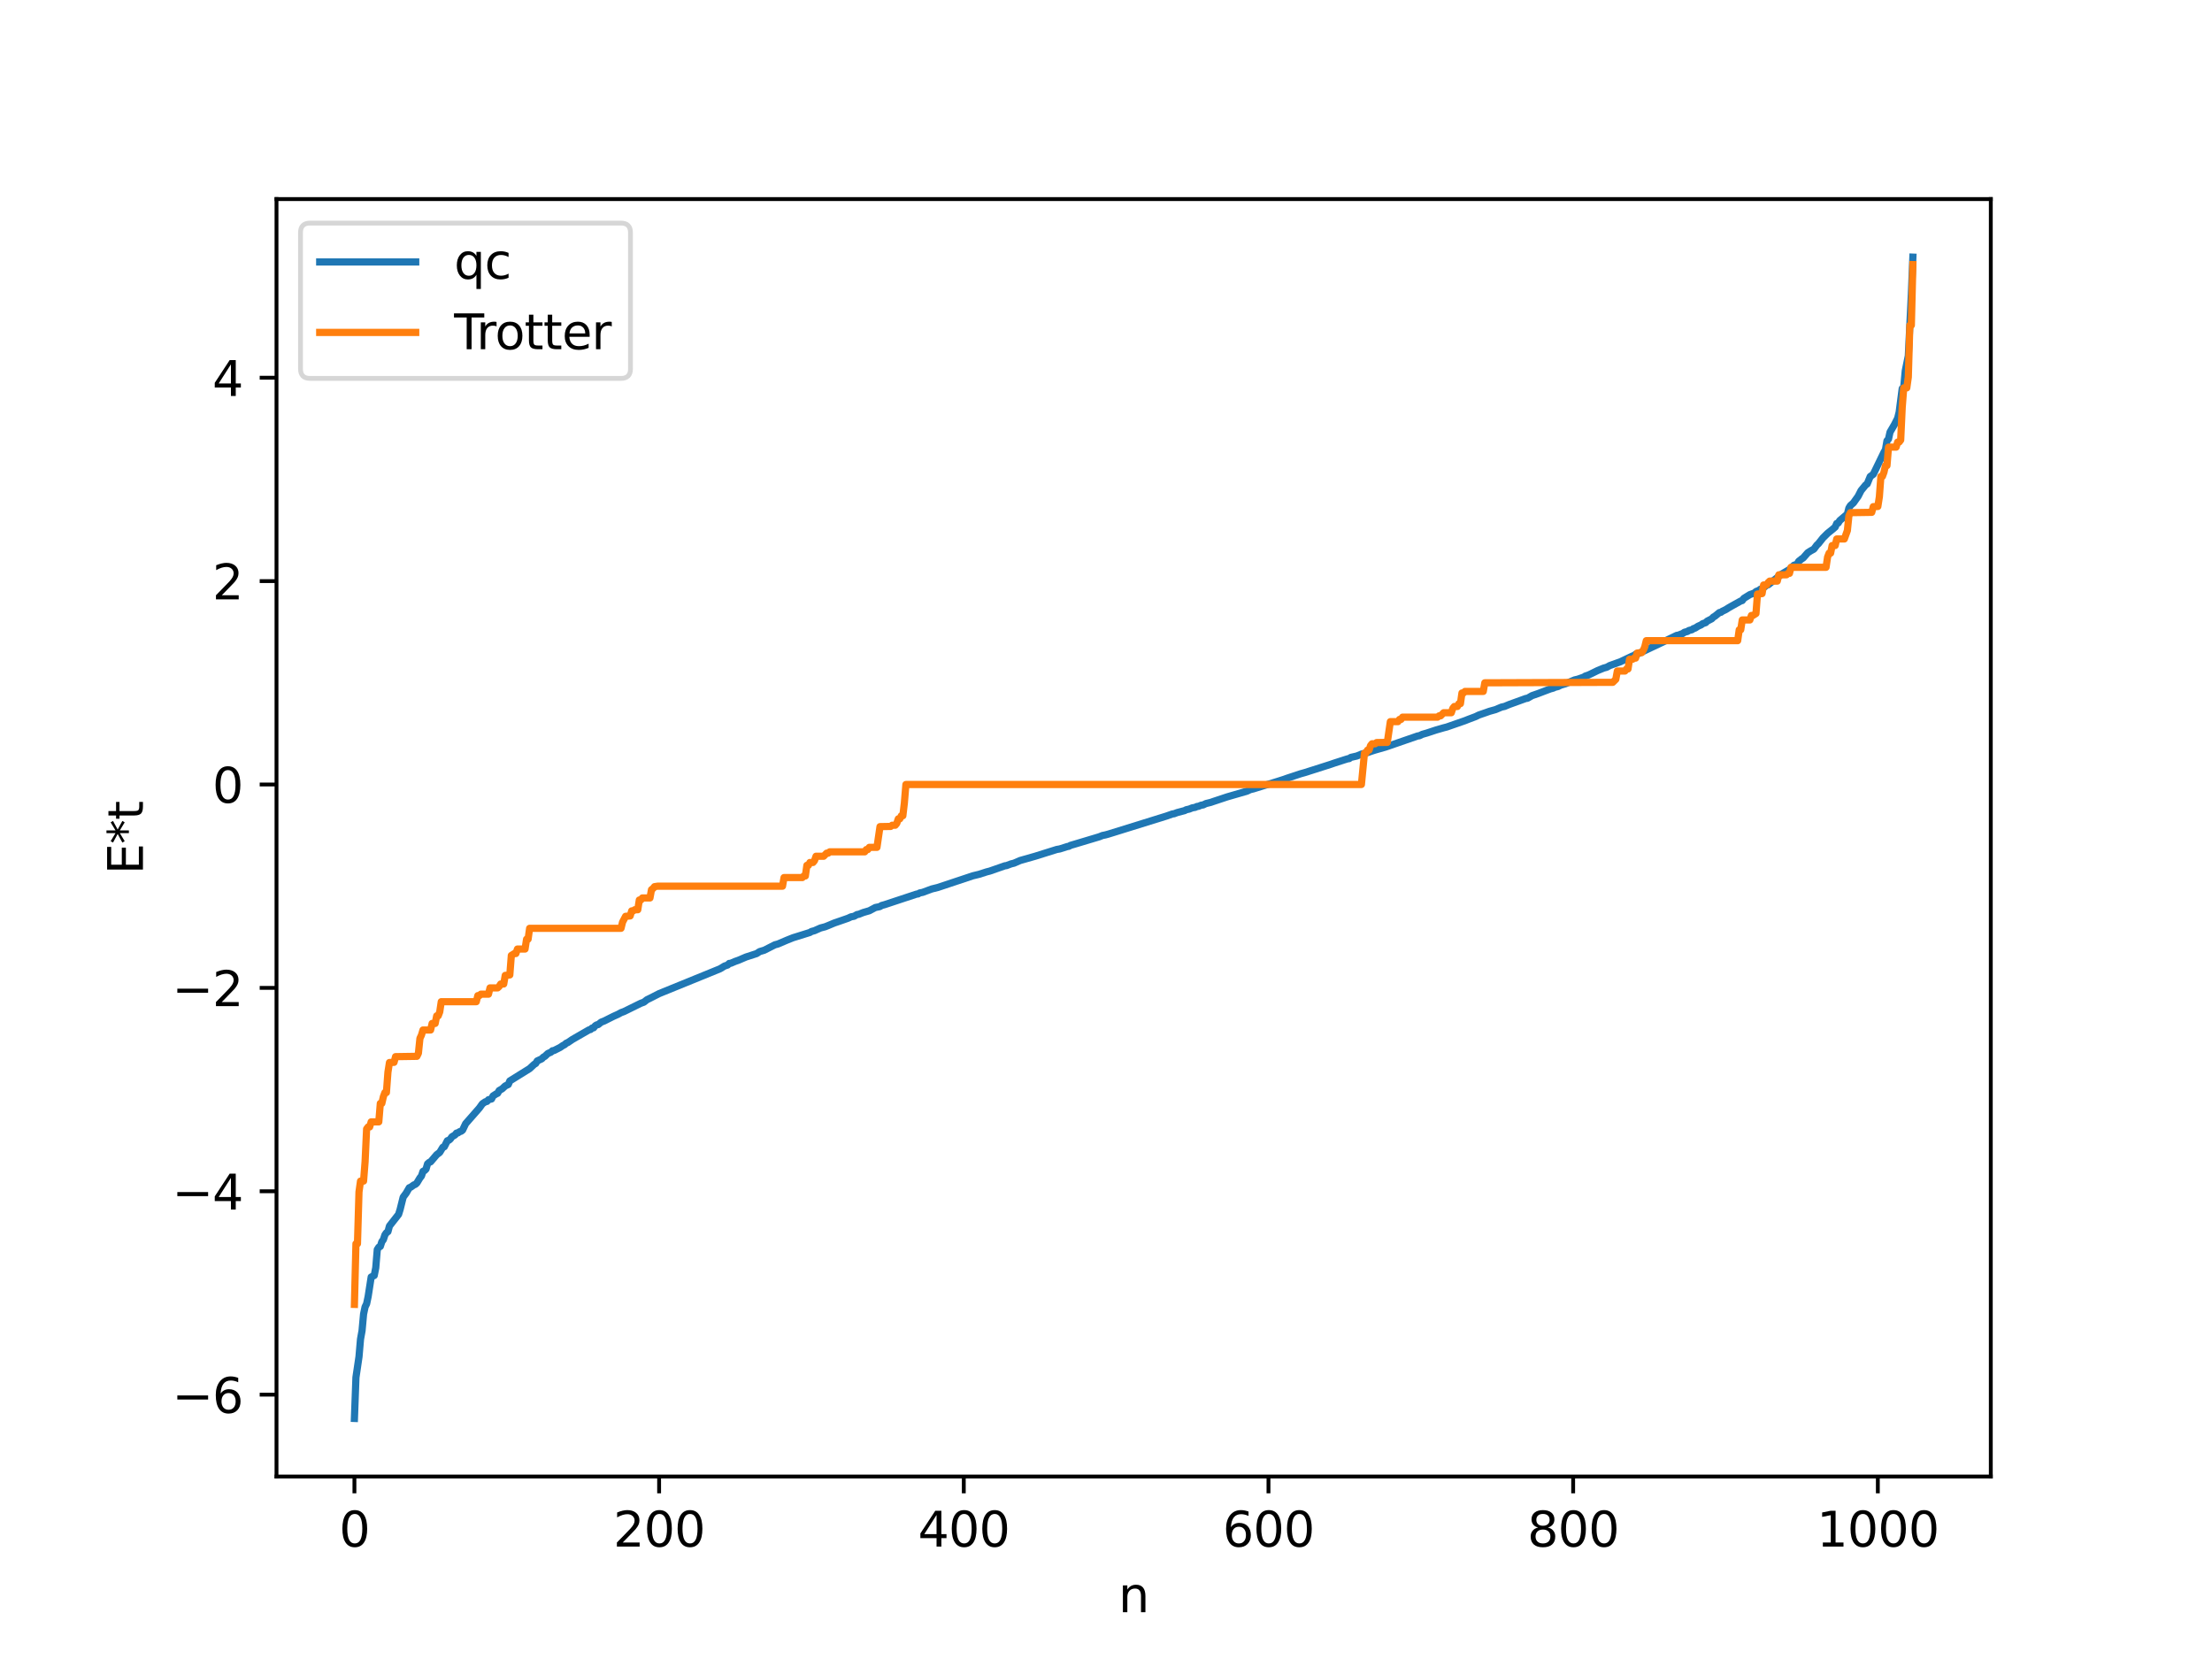 <?xml version="1.0" encoding="utf-8" standalone="no"?>
<!DOCTYPE svg PUBLIC "-//W3C//DTD SVG 1.1//EN"
  "http://www.w3.org/Graphics/SVG/1.1/DTD/svg11.dtd">
<svg xmlns:xlink="http://www.w3.org/1999/xlink" width="460.8pt" height="345.6pt" viewBox="0 0 460.8 345.6" xmlns="http://www.w3.org/2000/svg" version="1.1">
 <defs>
  <style type="text/css">*{stroke-linejoin: round; stroke-linecap: butt}</style>
 </defs>
 <g id="figure_1">
  <g id="patch_1">
   <path d="M 0 345.6 
L 460.8 345.6 
L 460.8 0 
L 0 0 
z
" style="fill: #ffffff"/>
  </g>
  <g id="axes_1">
   <g id="patch_2">
    <path d="M 57.6 307.584 
L 414.72 307.584 
L 414.72 41.472 
L 57.6 41.472 
z
" style="fill: #ffffff"/>
   </g>
   <g id="matplotlib.axis_1">
    <g id="xtick_1">
     <g id="line2d_1">
      <defs>
       <path id="m29773d8215" d="M 0 0 
L 0 3.5 
" style="stroke: #000000; stroke-width: 0.8"/>
      </defs>
      <g>
       <use xlink:href="#m29773d8215" x="73.833" y="307.584" style="stroke: #000000; stroke-width: 0.8"/>
      </g>
     </g>
     <g id="text_1">
      <!-- 0 -->
      <g transform="translate(70.651 322.182) scale(0.1 -0.1)">
       <defs>
        <path id="DejaVuSans-30" d="M 2034 4250 
Q 1547 4250 1301 3770 
Q 1056 3291 1056 2328 
Q 1056 1369 1301 889 
Q 1547 409 2034 409 
Q 2525 409 2770 889 
Q 3016 1369 3016 2328 
Q 3016 3291 2770 3770 
Q 2525 4250 2034 4250 
z
M 2034 4750 
Q 2819 4750 3233 4129 
Q 3647 3509 3647 2328 
Q 3647 1150 3233 529 
Q 2819 -91 2034 -91 
Q 1250 -91 836 529 
Q 422 1150 422 2328 
Q 422 3509 836 4129 
Q 1250 4750 2034 4750 
z
" transform="scale(0.016)"/>
       </defs>
       <use xlink:href="#DejaVuSans-30"/>
      </g>
     </g>
    </g>
    <g id="xtick_2">
     <g id="line2d_2">
      <g>
       <use xlink:href="#m29773d8215" x="137.304" y="307.584" style="stroke: #000000; stroke-width: 0.8"/>
      </g>
     </g>
     <g id="text_2">
      <!-- 200 -->
      <g transform="translate(127.76 322.182) scale(0.1 -0.1)">
       <defs>
        <path id="DejaVuSans-32" d="M 1228 531 
L 3431 531 
L 3431 0 
L 469 0 
L 469 531 
Q 828 903 1448 1529 
Q 2069 2156 2228 2338 
Q 2531 2678 2651 2914 
Q 2772 3150 2772 3378 
Q 2772 3750 2511 3984 
Q 2250 4219 1831 4219 
Q 1534 4219 1204 4116 
Q 875 4013 500 3803 
L 500 4441 
Q 881 4594 1212 4672 
Q 1544 4750 1819 4750 
Q 2544 4750 2975 4387 
Q 3406 4025 3406 3419 
Q 3406 3131 3298 2873 
Q 3191 2616 2906 2266 
Q 2828 2175 2409 1742 
Q 1991 1309 1228 531 
z
" transform="scale(0.016)"/>
       </defs>
       <use xlink:href="#DejaVuSans-32"/>
       <use xlink:href="#DejaVuSans-30" x="63.623"/>
       <use xlink:href="#DejaVuSans-30" x="127.246"/>
      </g>
     </g>
    </g>
    <g id="xtick_3">
     <g id="line2d_3">
      <g>
       <use xlink:href="#m29773d8215" x="200.775" y="307.584" style="stroke: #000000; stroke-width: 0.8"/>
      </g>
     </g>
     <g id="text_3">
      <!-- 400 -->
      <g transform="translate(191.231 322.182) scale(0.1 -0.1)">
       <defs>
        <path id="DejaVuSans-34" d="M 2419 4116 
L 825 1625 
L 2419 1625 
L 2419 4116 
z
M 2253 4666 
L 3047 4666 
L 3047 1625 
L 3713 1625 
L 3713 1100 
L 3047 1100 
L 3047 0 
L 2419 0 
L 2419 1100 
L 313 1100 
L 313 1709 
L 2253 4666 
z
" transform="scale(0.016)"/>
       </defs>
       <use xlink:href="#DejaVuSans-34"/>
       <use xlink:href="#DejaVuSans-30" x="63.623"/>
       <use xlink:href="#DejaVuSans-30" x="127.246"/>
      </g>
     </g>
    </g>
    <g id="xtick_4">
     <g id="line2d_4">
      <g>
       <use xlink:href="#m29773d8215" x="264.246" y="307.584" style="stroke: #000000; stroke-width: 0.8"/>
      </g>
     </g>
     <g id="text_4">
      <!-- 600 -->
      <g transform="translate(254.702 322.182) scale(0.1 -0.1)">
       <defs>
        <path id="DejaVuSans-36" d="M 2113 2584 
Q 1688 2584 1439 2293 
Q 1191 2003 1191 1497 
Q 1191 994 1439 701 
Q 1688 409 2113 409 
Q 2538 409 2786 701 
Q 3034 994 3034 1497 
Q 3034 2003 2786 2293 
Q 2538 2584 2113 2584 
z
M 3366 4563 
L 3366 3988 
Q 3128 4100 2886 4159 
Q 2644 4219 2406 4219 
Q 1781 4219 1451 3797 
Q 1122 3375 1075 2522 
Q 1259 2794 1537 2939 
Q 1816 3084 2150 3084 
Q 2853 3084 3261 2657 
Q 3669 2231 3669 1497 
Q 3669 778 3244 343 
Q 2819 -91 2113 -91 
Q 1303 -91 875 529 
Q 447 1150 447 2328 
Q 447 3434 972 4092 
Q 1497 4750 2381 4750 
Q 2619 4750 2861 4703 
Q 3103 4656 3366 4563 
z
" transform="scale(0.016)"/>
       </defs>
       <use xlink:href="#DejaVuSans-36"/>
       <use xlink:href="#DejaVuSans-30" x="63.623"/>
       <use xlink:href="#DejaVuSans-30" x="127.246"/>
      </g>
     </g>
    </g>
    <g id="xtick_5">
     <g id="line2d_5">
      <g>
       <use xlink:href="#m29773d8215" x="327.717" y="307.584" style="stroke: #000000; stroke-width: 0.8"/>
      </g>
     </g>
     <g id="text_5">
      <!-- 800 -->
      <g transform="translate(318.173 322.182) scale(0.1 -0.1)">
       <defs>
        <path id="DejaVuSans-38" d="M 2034 2216 
Q 1584 2216 1326 1975 
Q 1069 1734 1069 1313 
Q 1069 891 1326 650 
Q 1584 409 2034 409 
Q 2484 409 2743 651 
Q 3003 894 3003 1313 
Q 3003 1734 2745 1975 
Q 2488 2216 2034 2216 
z
M 1403 2484 
Q 997 2584 770 2862 
Q 544 3141 544 3541 
Q 544 4100 942 4425 
Q 1341 4750 2034 4750 
Q 2731 4750 3128 4425 
Q 3525 4100 3525 3541 
Q 3525 3141 3298 2862 
Q 3072 2584 2669 2484 
Q 3125 2378 3379 2068 
Q 3634 1759 3634 1313 
Q 3634 634 3220 271 
Q 2806 -91 2034 -91 
Q 1263 -91 848 271 
Q 434 634 434 1313 
Q 434 1759 690 2068 
Q 947 2378 1403 2484 
z
M 1172 3481 
Q 1172 3119 1398 2916 
Q 1625 2713 2034 2713 
Q 2441 2713 2670 2916 
Q 2900 3119 2900 3481 
Q 2900 3844 2670 4047 
Q 2441 4250 2034 4250 
Q 1625 4250 1398 4047 
Q 1172 3844 1172 3481 
z
" transform="scale(0.016)"/>
       </defs>
       <use xlink:href="#DejaVuSans-38"/>
       <use xlink:href="#DejaVuSans-30" x="63.623"/>
       <use xlink:href="#DejaVuSans-30" x="127.246"/>
      </g>
     </g>
    </g>
    <g id="xtick_6">
     <g id="line2d_6">
      <g>
       <use xlink:href="#m29773d8215" x="391.188" y="307.584" style="stroke: #000000; stroke-width: 0.8"/>
      </g>
     </g>
     <g id="text_6">
      <!-- 1000 -->
      <g transform="translate(378.463 322.182) scale(0.1 -0.1)">
       <defs>
        <path id="DejaVuSans-31" d="M 794 531 
L 1825 531 
L 1825 4091 
L 703 3866 
L 703 4441 
L 1819 4666 
L 2450 4666 
L 2450 531 
L 3481 531 
L 3481 0 
L 794 0 
L 794 531 
z
" transform="scale(0.016)"/>
       </defs>
       <use xlink:href="#DejaVuSans-31"/>
       <use xlink:href="#DejaVuSans-30" x="63.623"/>
       <use xlink:href="#DejaVuSans-30" x="127.246"/>
       <use xlink:href="#DejaVuSans-30" x="190.869"/>
      </g>
     </g>
    </g>
    <g id="text_7">
     <!-- n -->
     <g transform="translate(232.991 335.861) scale(0.1 -0.1)">
      <defs>
       <path id="DejaVuSans-6e" d="M 3513 2113 
L 3513 0 
L 2938 0 
L 2938 2094 
Q 2938 2591 2744 2837 
Q 2550 3084 2163 3084 
Q 1697 3084 1428 2787 
Q 1159 2491 1159 1978 
L 1159 0 
L 581 0 
L 581 3500 
L 1159 3500 
L 1159 2956 
Q 1366 3272 1645 3428 
Q 1925 3584 2291 3584 
Q 2894 3584 3203 3211 
Q 3513 2838 3513 2113 
z
" transform="scale(0.016)"/>
      </defs>
      <use xlink:href="#DejaVuSans-6e"/>
     </g>
    </g>
   </g>
   <g id="matplotlib.axis_2">
    <g id="ytick_1">
     <g id="line2d_7">
      <defs>
       <path id="m7a25868351" d="M 0 0 
L -3.5 0 
" style="stroke: #000000; stroke-width: 0.8"/>
      </defs>
      <g>
       <use xlink:href="#m7a25868351" x="57.6" y="290.533" style="stroke: #000000; stroke-width: 0.8"/>
      </g>
     </g>
     <g id="text_8">
      <!-- −6 -->
      <g transform="translate(35.858 294.332) scale(0.1 -0.1)">
       <defs>
        <path id="DejaVuSans-2212" d="M 678 2272 
L 4684 2272 
L 4684 1741 
L 678 1741 
L 678 2272 
z
" transform="scale(0.016)"/>
       </defs>
       <use xlink:href="#DejaVuSans-2212"/>
       <use xlink:href="#DejaVuSans-36" x="83.789"/>
      </g>
     </g>
    </g>
    <g id="ytick_2">
     <g id="line2d_8">
      <g>
       <use xlink:href="#m7a25868351" x="57.6" y="248.163" style="stroke: #000000; stroke-width: 0.8"/>
      </g>
     </g>
     <g id="text_9">
      <!-- −4 -->
      <g transform="translate(35.858 251.963) scale(0.1 -0.1)">
       <use xlink:href="#DejaVuSans-2212"/>
       <use xlink:href="#DejaVuSans-34" x="83.789"/>
      </g>
     </g>
    </g>
    <g id="ytick_3">
     <g id="line2d_9">
      <g>
       <use xlink:href="#m7a25868351" x="57.6" y="205.794" style="stroke: #000000; stroke-width: 0.8"/>
      </g>
     </g>
     <g id="text_10">
      <!-- −2 -->
      <g transform="translate(35.858 209.593) scale(0.1 -0.1)">
       <use xlink:href="#DejaVuSans-2212"/>
       <use xlink:href="#DejaVuSans-32" x="83.789"/>
      </g>
     </g>
    </g>
    <g id="ytick_4">
     <g id="line2d_10">
      <g>
       <use xlink:href="#m7a25868351" x="57.6" y="163.425" style="stroke: #000000; stroke-width: 0.8"/>
      </g>
     </g>
     <g id="text_11">
      <!-- 0 -->
      <g transform="translate(44.237 167.224) scale(0.1 -0.1)">
       <use xlink:href="#DejaVuSans-30"/>
      </g>
     </g>
    </g>
    <g id="ytick_5">
     <g id="line2d_11">
      <g>
       <use xlink:href="#m7a25868351" x="57.6" y="121.055" style="stroke: #000000; stroke-width: 0.8"/>
      </g>
     </g>
     <g id="text_12">
      <!-- 2 -->
      <g transform="translate(44.237 124.854) scale(0.1 -0.1)">
       <use xlink:href="#DejaVuSans-32"/>
      </g>
     </g>
    </g>
    <g id="ytick_6">
     <g id="line2d_12">
      <g>
       <use xlink:href="#m7a25868351" x="57.6" y="78.686" style="stroke: #000000; stroke-width: 0.8"/>
      </g>
     </g>
     <g id="text_13">
      <!-- 4 -->
      <g transform="translate(44.237 82.485) scale(0.1 -0.1)">
       <use xlink:href="#DejaVuSans-34"/>
      </g>
     </g>
    </g>
    <g id="text_14">
     <!-- E*t -->
     <g transform="translate(29.778 182.148) rotate(-90) scale(0.1 -0.1)">
      <defs>
       <path id="DejaVuSans-45" d="M 628 4666 
L 3578 4666 
L 3578 4134 
L 1259 4134 
L 1259 2753 
L 3481 2753 
L 3481 2222 
L 1259 2222 
L 1259 531 
L 3634 531 
L 3634 0 
L 628 0 
L 628 4666 
z
" transform="scale(0.016)"/>
       <path id="DejaVuSans-2a" d="M 3009 3897 
L 1888 3291 
L 3009 2681 
L 2828 2375 
L 1778 3009 
L 1778 1831 
L 1422 1831 
L 1422 3009 
L 372 2375 
L 191 2681 
L 1313 3291 
L 191 3897 
L 372 4206 
L 1422 3572 
L 1422 4750 
L 1778 4750 
L 1778 3572 
L 2828 4206 
L 3009 3897 
z
" transform="scale(0.016)"/>
       <path id="DejaVuSans-74" d="M 1172 4494 
L 1172 3500 
L 2356 3500 
L 2356 3053 
L 1172 3053 
L 1172 1153 
Q 1172 725 1289 603 
Q 1406 481 1766 481 
L 2356 481 
L 2356 0 
L 1766 0 
Q 1100 0 847 248 
Q 594 497 594 1153 
L 594 3053 
L 172 3053 
L 172 3500 
L 594 3500 
L 594 4494 
L 1172 4494 
z
" transform="scale(0.016)"/>
      </defs>
      <use xlink:href="#DejaVuSans-45"/>
      <use xlink:href="#DejaVuSans-2a" x="63.184"/>
      <use xlink:href="#DejaVuSans-74" x="113.184"/>
     </g>
    </g>
   </g>
   <g id="line2d_13">
    <path d="M 73.833 295.488 
L 74.15 286.939 
L 74.785 282.636 
L 75.102 278.977 
L 75.42 277.222 
L 75.737 273.751 
L 76.054 272.253 
L 76.372 271.606 
L 76.689 270.103 
L 77.324 266.024 
L 77.958 265.713 
L 78.276 264.11 
L 78.593 260.312 
L 78.91 259.818 
L 79.228 259.648 
L 79.545 258.668 
L 79.862 258.243 
L 80.18 257.261 
L 80.497 256.803 
L 80.815 256.574 
L 81.132 255.399 
L 83.036 252.973 
L 83.353 251.945 
L 83.988 249.391 
L 84.623 248.532 
L 85.258 247.428 
L 85.575 247.305 
L 86.21 246.843 
L 86.527 246.722 
L 86.844 246.436 
L 87.479 245.383 
L 87.796 244.989 
L 88.114 244.019 
L 88.431 243.86 
L 88.748 243.541 
L 89.066 242.452 
L 89.383 242.166 
L 89.7 242.031 
L 90.97 240.545 
L 91.605 240.063 
L 92.239 239.01 
L 92.557 238.891 
L 93.191 237.633 
L 93.509 237.539 
L 93.826 237.263 
L 94.143 236.808 
L 94.778 236.44 
L 95.096 236.045 
L 95.413 235.997 
L 95.73 235.75 
L 96.048 235.673 
L 96.365 235.419 
L 97 234.086 
L 99.856 230.828 
L 100.491 229.941 
L 101.125 229.51 
L 101.443 229.452 
L 101.76 229.09 
L 102.395 228.934 
L 102.712 228.302 
L 103.347 227.892 
L 103.664 227.75 
L 103.981 227.183 
L 104.616 226.813 
L 105.251 226.221 
L 105.886 225.923 
L 106.203 225.176 
L 110.329 222.611 
L 111.281 221.726 
L 111.598 221.539 
L 111.915 221.01 
L 112.867 220.57 
L 113.185 220.225 
L 113.502 220.059 
L 114.137 219.459 
L 114.772 219.191 
L 115.089 218.891 
L 115.406 218.849 
L 116.676 218.203 
L 117.31 217.772 
L 117.628 217.627 
L 117.945 217.316 
L 118.262 217.201 
L 119.215 216.55 
L 122.705 214.539 
L 123.023 214.464 
L 123.34 214.164 
L 123.658 214.114 
L 123.975 213.716 
L 124.292 213.5 
L 124.61 213.438 
L 125.244 212.93 
L 125.879 212.685 
L 127.783 211.727 
L 128.735 211.303 
L 129.37 210.95 
L 130.005 210.719 
L 133.496 208.999 
L 134.13 208.772 
L 134.765 208.268 
L 135.4 207.96 
L 136.352 207.473 
L 137.304 206.988 
L 149.998 201.817 
L 150.95 201.239 
L 151.585 201.029 
L 151.902 200.701 
L 152.22 200.674 
L 153.172 200.267 
L 153.806 200.05 
L 155.393 199.369 
L 157.615 198.648 
L 158.249 198.235 
L 159.201 197.95 
L 161.423 196.823 
L 162.058 196.652 
L 163.962 195.841 
L 165.231 195.335 
L 165.866 195.141 
L 168.722 194.249 
L 169.039 194.047 
L 169.674 193.876 
L 170.943 193.311 
L 171.896 193.062 
L 172.53 192.809 
L 173.8 192.276 
L 174.434 192.061 
L 176.656 191.288 
L 177.291 190.992 
L 177.925 190.872 
L 178.56 190.506 
L 178.877 190.474 
L 179.829 190.093 
L 181.099 189.724 
L 182.368 189.046 
L 183.003 188.924 
L 183.32 188.847 
L 183.638 188.635 
L 184.272 188.463 
L 190.937 186.258 
L 191.254 186.221 
L 191.572 186.021 
L 192.206 185.894 
L 194.11 185.188 
L 195.38 184.873 
L 202.679 182.442 
L 203.948 182.138 
L 205.535 181.628 
L 206.17 181.468 
L 209.343 180.361 
L 209.661 180.324 
L 210.613 179.968 
L 211.248 179.809 
L 212.517 179.258 
L 215.691 178.354 
L 220.134 176.961 
L 220.768 176.851 
L 222.355 176.348 
L 222.672 176.3 
L 222.99 176.109 
L 223.942 175.832 
L 229.02 174.31 
L 229.654 174.051 
L 230.289 173.923 
L 230.924 173.749 
L 242.983 170.003 
L 244.253 169.556 
L 244.57 169.525 
L 245.205 169.281 
L 246.791 168.86 
L 247.109 168.686 
L 247.743 168.545 
L 248.378 168.289 
L 249.013 168.182 
L 249.33 168.004 
L 249.648 167.976 
L 250.282 167.719 
L 250.6 167.697 
L 251.234 167.393 
L 252.186 167.161 
L 252.821 166.942 
L 255.677 165.994 
L 259.803 164.801 
L 260.438 164.496 
L 261.072 164.347 
L 263.929 163.461 
L 266.15 162.775 
L 267.42 162.369 
L 268.054 162.142 
L 270.91 161.197 
L 271.862 160.93 
L 277.258 159.209 
L 277.892 158.986 
L 280.114 158.268 
L 280.748 158.073 
L 281.066 158.031 
L 281.383 157.784 
L 282.653 157.491 
L 283.605 157.099 
L 284.874 156.78 
L 285.826 156.45 
L 286.461 156.25 
L 288.682 155.616 
L 295.347 153.309 
L 295.664 153.278 
L 296.299 152.972 
L 297.251 152.702 
L 299.155 152.072 
L 300.107 151.8 
L 300.742 151.614 
L 301.377 151.454 
L 305.185 150.129 
L 305.82 149.874 
L 307.406 149.277 
L 308.041 148.962 
L 309.628 148.413 
L 310.262 148.184 
L 311.532 147.83 
L 312.801 147.296 
L 313.436 147.158 
L 314.388 146.76 
L 317.879 145.496 
L 318.196 145.463 
L 319.148 144.915 
L 320.418 144.476 
L 321.687 143.991 
L 322.957 143.514 
L 323.591 143.34 
L 323.909 143.177 
L 324.543 143.022 
L 325.178 142.715 
L 326.13 142.433 
L 328.034 141.634 
L 328.669 141.49 
L 329.939 141.045 
L 330.256 140.833 
L 330.891 140.625 
L 331.525 140.322 
L 332.795 139.697 
L 334.064 139.177 
L 334.699 139.005 
L 335.334 138.654 
L 337.555 137.857 
L 340.094 136.652 
L 340.411 136.558 
L 340.729 136.29 
L 341.363 136.136 
L 346.758 133.584 
L 349.297 132.359 
L 349.615 132.323 
L 350.249 132.074 
L 350.567 131.96 
L 350.884 131.717 
L 351.519 131.548 
L 351.836 131.34 
L 352.471 131.182 
L 352.788 130.938 
L 353.105 130.857 
L 353.74 130.452 
L 354.375 130.168 
L 354.692 129.925 
L 355.327 129.707 
L 355.644 129.392 
L 356.596 128.902 
L 356.914 128.554 
L 357.231 128.379 
L 358.183 127.608 
L 358.5 127.557 
L 358.818 127.322 
L 359.453 127.023 
L 360.087 126.624 
L 360.722 126.259 
L 362.626 125.2 
L 362.943 125.104 
L 363.261 124.658 
L 364.53 123.871 
L 365.482 123.523 
L 365.8 123.231 
L 366.434 122.973 
L 366.752 122.723 
L 367.069 122.66 
L 368.021 121.92 
L 368.339 121.826 
L 371.195 119.565 
L 372.781 118.639 
L 373.734 117.743 
L 374.368 117.547 
L 374.686 116.945 
L 375.32 116.433 
L 375.638 116.227 
L 376.59 115.141 
L 377.224 114.741 
L 377.859 114.394 
L 378.494 113.543 
L 378.811 113.252 
L 379.763 112.047 
L 380.715 111.105 
L 381.667 110.34 
L 382.302 109.796 
L 382.62 109.051 
L 382.937 108.946 
L 383.254 108.441 
L 384.841 107.093 
L 385.158 105.835 
L 385.476 105.316 
L 386.11 104.752 
L 386.745 103.855 
L 387.062 103.423 
L 387.697 102.184 
L 388.649 101.027 
L 388.967 100.81 
L 389.601 99.27 
L 390.236 98.81 
L 392.458 94.228 
L 392.775 93.674 
L 393.092 91.814 
L 393.41 91.455 
L 393.727 90.017 
L 394.679 88.386 
L 395.314 87.126 
L 395.631 85.854 
L 396.266 80.952 
L 396.583 80.641 
L 396.9 77.247 
L 397.535 74.158 
L 398.17 61.306 
L 398.487 53.568 
L 398.487 53.568 
" clip-path="url(#pd183672cd3)" style="fill: none; stroke: #1f77b4; stroke-width: 1.5; stroke-linecap: square"/>
   </g>
   <g id="line2d_14">
    <path d="M 73.833 271.729 
L 74.15 259.091 
L 74.467 259.091 
L 74.785 248.288 
L 75.102 246.045 
L 75.737 246.045 
L 76.054 242.003 
L 76.372 235.179 
L 76.689 234.76 
L 77.006 234.76 
L 77.324 233.705 
L 78.91 233.705 
L 79.228 229.855 
L 79.545 229.855 
L 79.862 228.462 
L 80.18 227.601 
L 80.497 227.601 
L 80.815 223.344 
L 81.132 221.34 
L 82.084 221.306 
L 82.401 220.12 
L 86.844 220.053 
L 87.162 219.403 
L 87.479 216.319 
L 87.796 215.637 
L 88.114 214.569 
L 89.7 214.569 
L 90.018 213.205 
L 90.653 213.205 
L 90.97 211.62 
L 91.287 211.62 
L 91.605 210.794 
L 91.922 208.67 
L 99.221 208.67 
L 99.539 207.405 
L 99.856 207.405 
L 100.173 207.106 
L 101.76 207.106 
L 102.077 205.794 
L 103.664 205.794 
L 103.981 205.498 
L 104.299 204.987 
L 104.934 204.987 
L 105.251 203.188 
L 106.203 203.097 
L 106.52 199.038 
L 107.155 198.637 
L 107.472 198.637 
L 107.79 197.702 
L 109.377 197.702 
L 109.694 195.651 
L 110.011 195.651 
L 110.329 193.384 
L 129.37 193.384 
L 129.687 192.096 
L 130.322 190.885 
L 131.274 190.808 
L 131.591 189.754 
L 131.909 189.754 
L 132.226 189.514 
L 132.861 189.514 
L 133.178 187.486 
L 133.496 187.486 
L 133.813 187.061 
L 135.4 187.061 
L 135.717 185.331 
L 136.034 185.098 
L 136.352 184.708 
L 136.986 184.609 
L 163.01 184.609 
L 163.327 182.814 
L 167.135 182.814 
L 167.453 182.486 
L 167.77 182.486 
L 168.087 180.265 
L 168.405 180.265 
L 168.722 179.672 
L 169.357 179.672 
L 169.674 179.289 
L 169.991 178.373 
L 171.578 178.373 
L 172.213 177.726 
L 172.53 177.726 
L 172.848 177.452 
L 180.147 177.452 
L 180.464 176.98 
L 180.781 176.98 
L 181.099 176.517 
L 182.686 176.517 
L 183.32 172.2 
L 185.542 172.161 
L 185.859 171.91 
L 186.494 171.91 
L 186.811 171.531 
L 187.129 170.582 
L 187.446 170.582 
L 187.763 169.939 
L 188.081 169.939 
L 188.398 167.254 
L 188.715 163.425 
L 283.605 163.425 
L 284.239 156.911 
L 284.557 156.911 
L 284.874 156.267 
L 285.191 156.267 
L 285.509 155.318 
L 285.826 154.939 
L 286.461 154.939 
L 286.778 154.688 
L 289 154.65 
L 289.634 150.332 
L 291.221 150.332 
L 291.539 149.869 
L 291.856 149.869 
L 292.173 149.397 
L 299.472 149.397 
L 299.79 149.123 
L 300.107 149.123 
L 300.742 148.477 
L 302.329 148.477 
L 302.646 147.56 
L 302.963 147.177 
L 303.598 147.177 
L 303.915 146.584 
L 304.233 146.584 
L 304.55 144.363 
L 304.867 144.363 
L 305.185 144.035 
L 308.993 144.035 
L 309.31 142.24 
L 335.968 142.141 
L 336.603 141.518 
L 336.92 139.788 
L 338.507 139.788 
L 338.824 139.364 
L 339.142 139.364 
L 339.459 137.335 
L 340.094 137.335 
L 340.411 137.095 
L 340.729 137.095 
L 341.046 136.041 
L 341.681 135.964 
L 341.998 135.964 
L 342.315 135.495 
L 342.633 134.753 
L 342.95 133.465 
L 361.991 133.465 
L 362.309 131.199 
L 362.626 131.199 
L 362.943 129.147 
L 364.53 129.147 
L 364.848 128.212 
L 365.165 128.212 
L 365.8 127.811 
L 366.117 123.752 
L 367.069 123.661 
L 367.386 121.862 
L 368.021 121.862 
L 368.339 121.351 
L 368.656 121.055 
L 370.243 121.055 
L 370.56 119.744 
L 372.147 119.744 
L 372.464 119.444 
L 372.781 119.444 
L 373.099 118.179 
L 380.398 118.179 
L 380.715 116.055 
L 381.033 115.23 
L 381.35 115.23 
L 381.667 113.645 
L 382.302 113.645 
L 382.62 112.28 
L 384.206 112.28 
L 384.841 110.531 
L 385.158 107.446 
L 385.476 106.797 
L 389.919 106.729 
L 390.236 105.543 
L 391.188 105.509 
L 391.505 103.505 
L 391.823 99.249 
L 392.14 99.249 
L 392.458 98.388 
L 392.775 96.994 
L 393.092 96.994 
L 393.41 93.145 
L 394.996 93.145 
L 395.314 92.089 
L 395.631 92.089 
L 395.948 91.67 
L 396.266 84.847 
L 396.583 80.805 
L 397.218 80.805 
L 397.535 78.561 
L 397.853 67.758 
L 398.17 67.758 
L 398.487 55.12 
L 398.487 55.12 
" clip-path="url(#pd183672cd3)" style="fill: none; stroke: #ff7f0e; stroke-width: 1.5; stroke-linecap: square"/>
   </g>
   <g id="patch_3">
    <path d="M 57.6 307.584 
L 57.6 41.472 
" style="fill: none; stroke: #000000; stroke-width: 0.8; stroke-linejoin: miter; stroke-linecap: square"/>
   </g>
   <g id="patch_4">
    <path d="M 414.72 307.584 
L 414.72 41.472 
" style="fill: none; stroke: #000000; stroke-width: 0.8; stroke-linejoin: miter; stroke-linecap: square"/>
   </g>
   <g id="patch_5">
    <path d="M 57.6 307.584 
L 414.72 307.584 
" style="fill: none; stroke: #000000; stroke-width: 0.8; stroke-linejoin: miter; stroke-linecap: square"/>
   </g>
   <g id="patch_6">
    <path d="M 57.6 41.472 
L 414.72 41.472 
" style="fill: none; stroke: #000000; stroke-width: 0.8; stroke-linejoin: miter; stroke-linecap: square"/>
   </g>
   <g id="legend_1">
    <g id="patch_7">
     <path d="M 64.6 78.828 
L 129.342 78.828 
Q 131.342 78.828 131.342 76.828 
L 131.342 48.472 
Q 131.342 46.472 129.342 46.472 
L 64.6 46.472 
Q 62.6 46.472 62.6 48.472 
L 62.6 76.828 
Q 62.6 78.828 64.6 78.828 
z
" style="fill: #ffffff; opacity: 0.8; stroke: #cccccc; stroke-linejoin: miter"/>
    </g>
    <g id="line2d_15">
     <path d="M 66.6 54.57 
L 76.6 54.57 
L 86.6 54.57 
" style="fill: none; stroke: #1f77b4; stroke-width: 1.5; stroke-linecap: square"/>
    </g>
    <g id="text_15">
     <!-- qc -->
     <g transform="translate(94.6 58.07) scale(0.1 -0.1)">
      <defs>
       <path id="DejaVuSans-71" d="M 947 1747 
Q 947 1113 1208 752 
Q 1469 391 1925 391 
Q 2381 391 2643 752 
Q 2906 1113 2906 1747 
Q 2906 2381 2643 2742 
Q 2381 3103 1925 3103 
Q 1469 3103 1208 2742 
Q 947 2381 947 1747 
z
M 2906 525 
Q 2725 213 2448 61 
Q 2172 -91 1784 -91 
Q 1150 -91 751 415 
Q 353 922 353 1747 
Q 353 2572 751 3078 
Q 1150 3584 1784 3584 
Q 2172 3584 2448 3432 
Q 2725 3281 2906 2969 
L 2906 3500 
L 3481 3500 
L 3481 -1331 
L 2906 -1331 
L 2906 525 
z
" transform="scale(0.016)"/>
       <path id="DejaVuSans-63" d="M 3122 3366 
L 3122 2828 
Q 2878 2963 2633 3030 
Q 2388 3097 2138 3097 
Q 1578 3097 1268 2742 
Q 959 2388 959 1747 
Q 959 1106 1268 751 
Q 1578 397 2138 397 
Q 2388 397 2633 464 
Q 2878 531 3122 666 
L 3122 134 
Q 2881 22 2623 -34 
Q 2366 -91 2075 -91 
Q 1284 -91 818 406 
Q 353 903 353 1747 
Q 353 2603 823 3093 
Q 1294 3584 2113 3584 
Q 2378 3584 2631 3529 
Q 2884 3475 3122 3366 
z
" transform="scale(0.016)"/>
      </defs>
      <use xlink:href="#DejaVuSans-71"/>
      <use xlink:href="#DejaVuSans-63" x="63.477"/>
     </g>
    </g>
    <g id="line2d_16">
     <path d="M 66.6 69.249 
L 76.6 69.249 
L 86.6 69.249 
" style="fill: none; stroke: #ff7f0e; stroke-width: 1.5; stroke-linecap: square"/>
    </g>
    <g id="text_16">
     <!-- Trotter -->
     <g transform="translate(94.6 72.749) scale(0.1 -0.1)">
      <defs>
       <path id="DejaVuSans-54" d="M -19 4666 
L 3928 4666 
L 3928 4134 
L 2272 4134 
L 2272 0 
L 1638 0 
L 1638 4134 
L -19 4134 
L -19 4666 
z
" transform="scale(0.016)"/>
       <path id="DejaVuSans-72" d="M 2631 2963 
Q 2534 3019 2420 3045 
Q 2306 3072 2169 3072 
Q 1681 3072 1420 2755 
Q 1159 2438 1159 1844 
L 1159 0 
L 581 0 
L 581 3500 
L 1159 3500 
L 1159 2956 
Q 1341 3275 1631 3429 
Q 1922 3584 2338 3584 
Q 2397 3584 2469 3576 
Q 2541 3569 2628 3553 
L 2631 2963 
z
" transform="scale(0.016)"/>
       <path id="DejaVuSans-6f" d="M 1959 3097 
Q 1497 3097 1228 2736 
Q 959 2375 959 1747 
Q 959 1119 1226 758 
Q 1494 397 1959 397 
Q 2419 397 2687 759 
Q 2956 1122 2956 1747 
Q 2956 2369 2687 2733 
Q 2419 3097 1959 3097 
z
M 1959 3584 
Q 2709 3584 3137 3096 
Q 3566 2609 3566 1747 
Q 3566 888 3137 398 
Q 2709 -91 1959 -91 
Q 1206 -91 779 398 
Q 353 888 353 1747 
Q 353 2609 779 3096 
Q 1206 3584 1959 3584 
z
" transform="scale(0.016)"/>
       <path id="DejaVuSans-65" d="M 3597 1894 
L 3597 1613 
L 953 1613 
Q 991 1019 1311 708 
Q 1631 397 2203 397 
Q 2534 397 2845 478 
Q 3156 559 3463 722 
L 3463 178 
Q 3153 47 2828 -22 
Q 2503 -91 2169 -91 
Q 1331 -91 842 396 
Q 353 884 353 1716 
Q 353 2575 817 3079 
Q 1281 3584 2069 3584 
Q 2775 3584 3186 3129 
Q 3597 2675 3597 1894 
z
M 3022 2063 
Q 3016 2534 2758 2815 
Q 2500 3097 2075 3097 
Q 1594 3097 1305 2825 
Q 1016 2553 972 2059 
L 3022 2063 
z
" transform="scale(0.016)"/>
      </defs>
      <use xlink:href="#DejaVuSans-54"/>
      <use xlink:href="#DejaVuSans-72" x="46.334"/>
      <use xlink:href="#DejaVuSans-6f" x="85.197"/>
      <use xlink:href="#DejaVuSans-74" x="146.379"/>
      <use xlink:href="#DejaVuSans-74" x="185.588"/>
      <use xlink:href="#DejaVuSans-65" x="224.797"/>
      <use xlink:href="#DejaVuSans-72" x="286.32"/>
     </g>
    </g>
   </g>
  </g>
 </g>
 <defs>
  <clipPath id="pd183672cd3">
   <rect x="57.6" y="41.472" width="357.12" height="266.112"/>
  </clipPath>
 </defs>
</svg>
